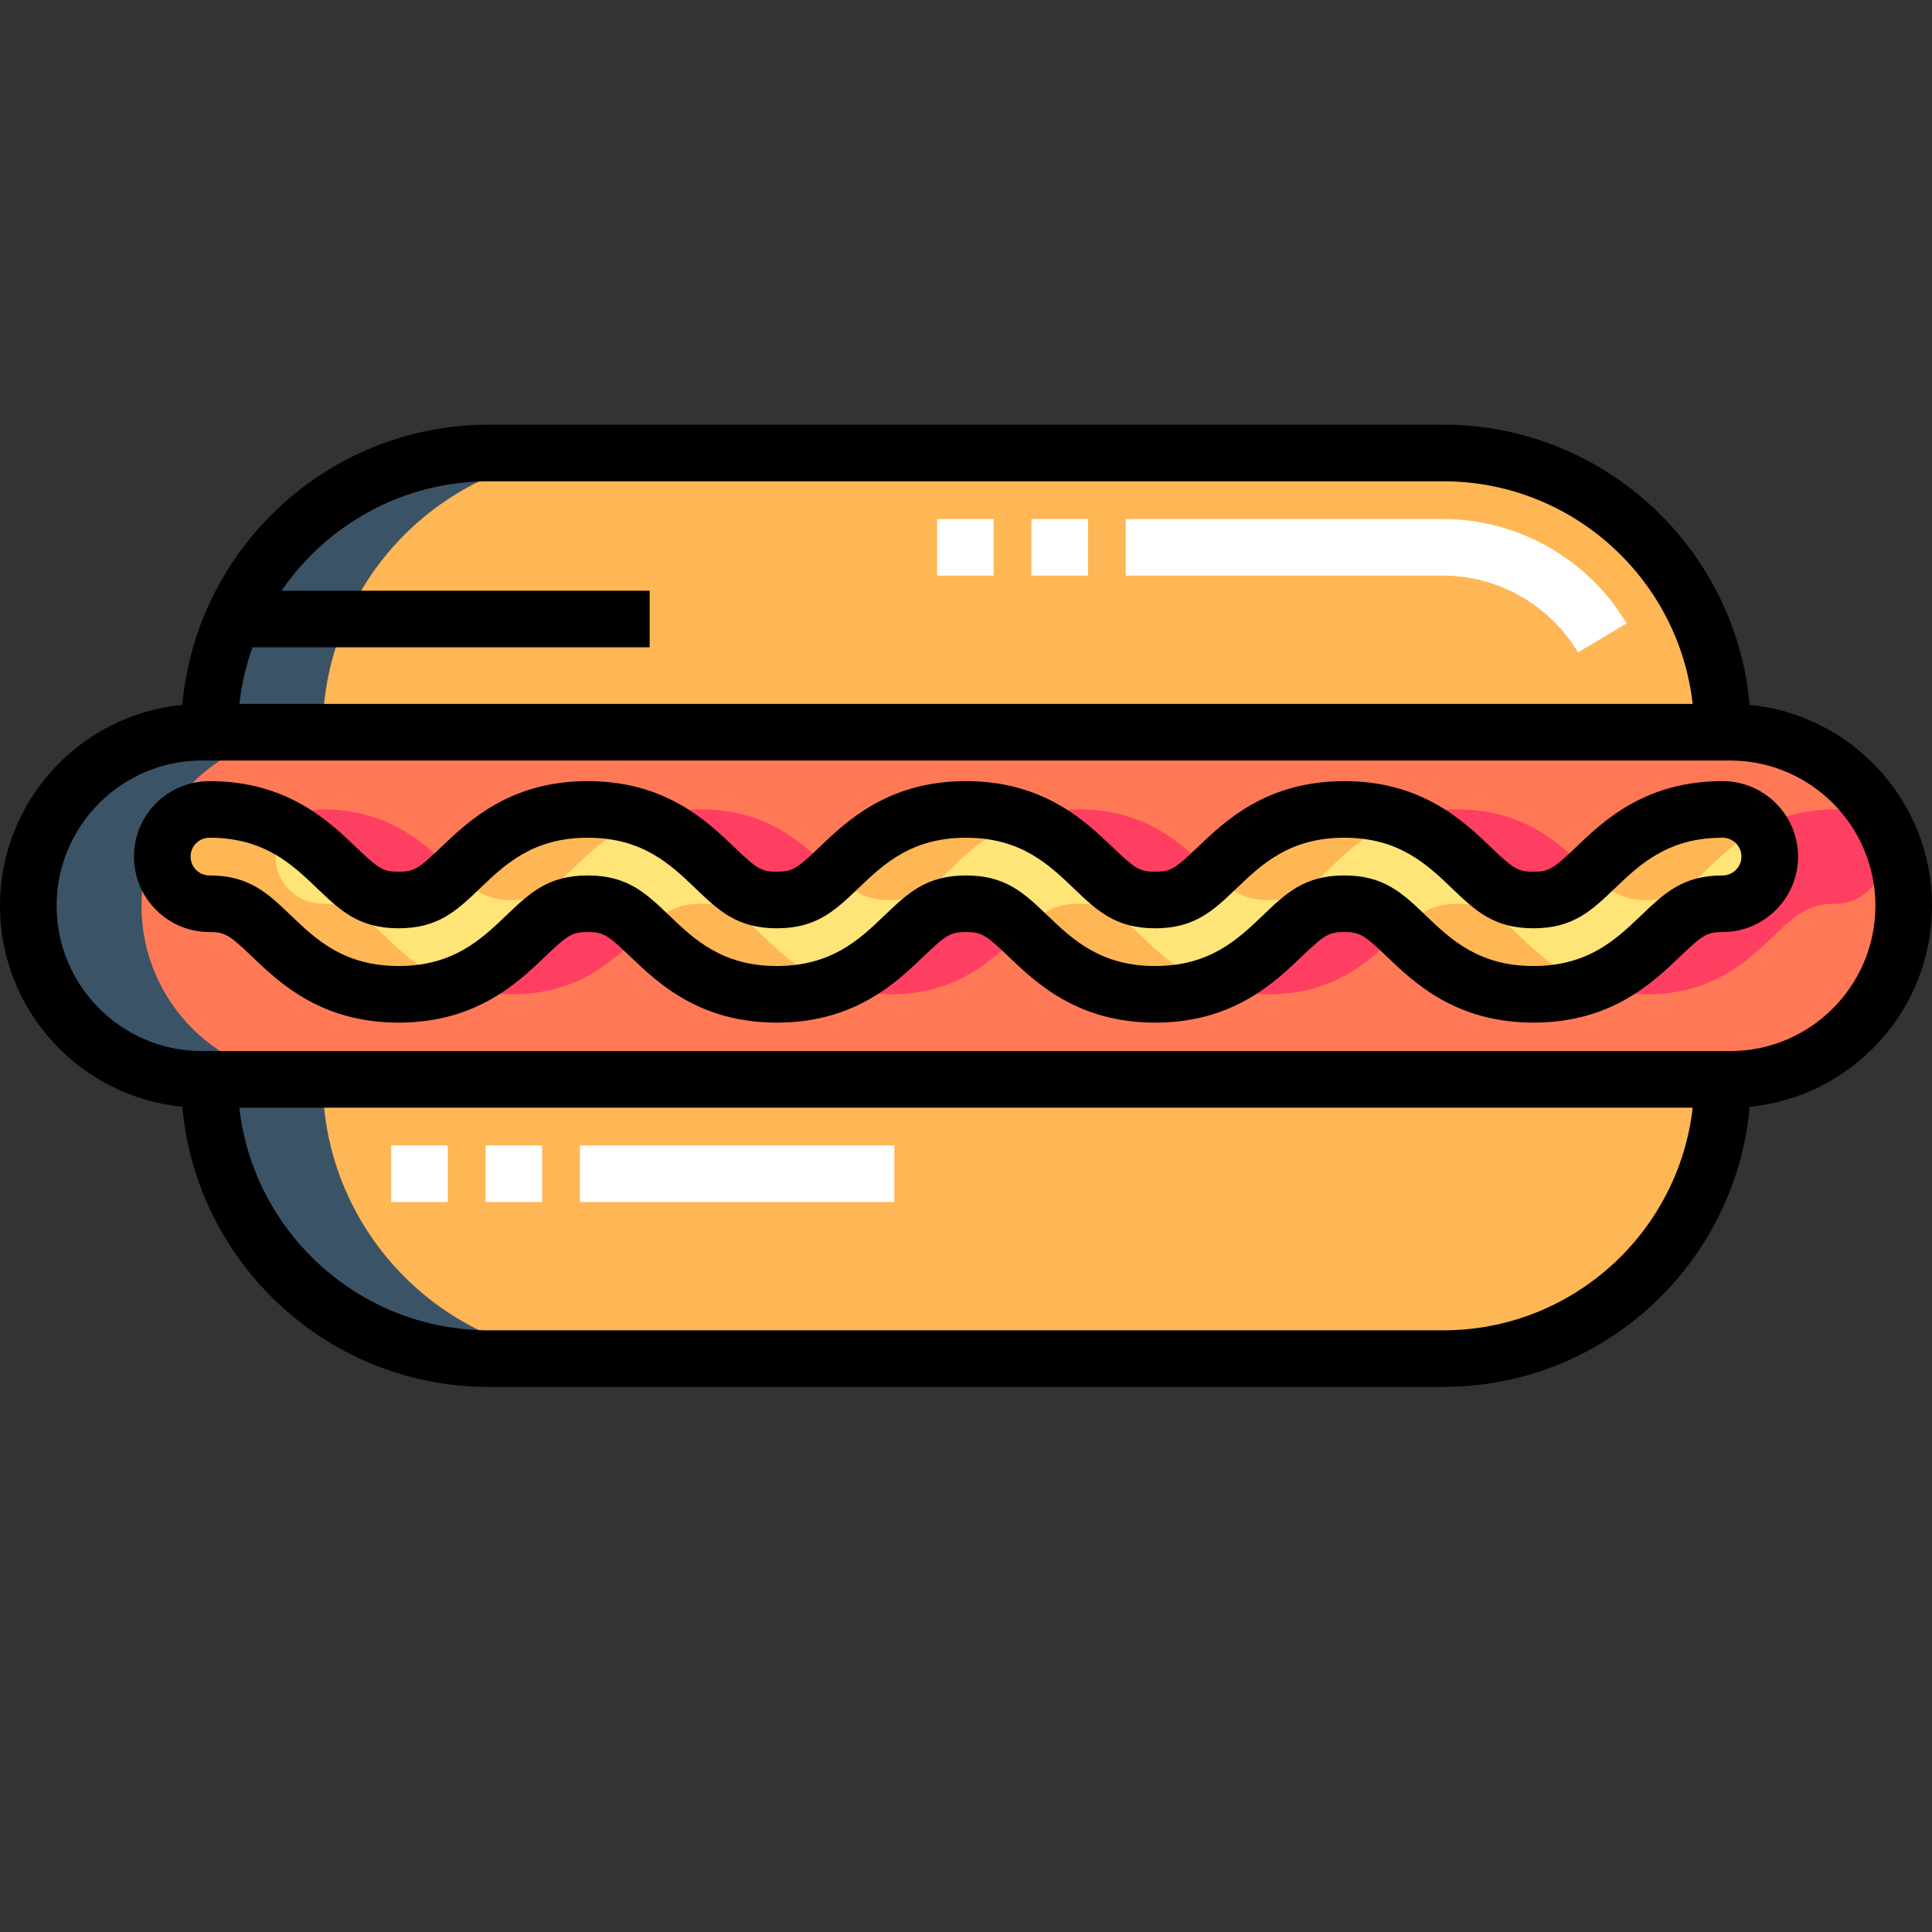 <?xml version="1.0" encoding="utf-8"?>
<!-- Generator: Adobe Illustrator 16.0.0, SVG Export Plug-In . SVG Version: 6.00 Build 0)  -->
<!DOCTYPE svg PUBLIC "-//W3C//DTD SVG 1.1//EN" "http://www.w3.org/Graphics/SVG/1.1/DTD/svg11.dtd">
<svg version="1.1" id="Layer_1" xmlns="http://www.w3.org/2000/svg" xmlns:xlink="http://www.w3.org/1999/xlink" x="0px" y="0px"
	 width="512px" height="512px" viewBox="0 0 512 512" enable-background="new 0 0 512 512" xml:space="preserve">
<rect x="0" y="0" width="512" height="512" fill="#333333" stroke="none"/>
<path fill="#FF7956" d="M458.5,286.047h-405c-25.406,0-46-20.594-46-46c0-25.402,20.594-46,46-46h405c25.406,0,46,20.598,46,46
	C504.5,265.453,483.906,286.047,458.5,286.047z"/>
<path fill="#FF3F62" d="M436.371,263.504c-17.551,0-26.891-8.941-33.711-15.469c-6.176-5.914-9.211-8.531-16.418-8.531
	s-10.238,2.613-16.418,8.527c-6.816,6.531-16.152,15.473-33.707,15.473c-17.551,0-26.887-8.941-33.707-15.473
	c-6.176-5.914-9.207-8.527-16.418-8.527c-7.207,0-10.238,2.613-16.414,8.527c-6.816,6.531-16.156,15.473-33.707,15.473
	s-26.887-8.941-33.707-15.473c-6.172-5.914-9.207-8.527-16.414-8.527s-10.238,2.613-16.414,8.527
	c-6.82,6.531-16.156,15.473-33.707,15.473s-26.891-8.941-33.707-15.473c-6.176-5.914-9.207-8.527-16.414-8.527
	c-6.906,0-12.5-5.594-12.5-12.5c0-6.902,5.594-12.5,12.5-12.5c17.551,0,26.887,8.945,33.707,15.473
	c6.172,5.914,9.207,8.527,16.414,8.527s10.238-2.613,16.418-8.527c6.816-6.527,16.156-15.473,33.707-15.473
	s26.887,8.941,33.707,15.473c6.172,5.914,9.207,8.527,16.414,8.527s10.238-2.613,16.414-8.527
	c6.82-6.527,16.156-15.473,33.707-15.473s26.891,8.941,33.707,15.473c6.176,5.914,9.211,8.527,16.418,8.527
	s10.242-2.613,16.418-8.527c6.816-6.531,16.156-15.473,33.707-15.473s26.891,8.941,33.707,15.473
	c6.18,5.914,9.211,8.527,16.422,8.527c7.207,0,10.242-2.613,16.418-8.527c6.816-6.531,16.156-15.473,33.707-15.473
	c6.902,0,12.5,5.598,12.5,12.5c0,6.906-5.598,12.5-12.5,12.5c-7.211,0-10.242,2.617-16.418,8.527
	C463.262,254.563,453.922,263.504,436.371,263.504z"/>
<path fill="#FFB655" d="M382.5,120.047H129.508c-40.871,0-74,33.133-74,74H456.5C456.5,153.18,423.367,120.047,382.5,120.047z"/>
<path fill="#FFB655" d="M382.5,360.047H129.508c-40.871,0-74-33.129-74-74H456.5C456.5,326.918,423.367,360.047,382.5,360.047z"/>
<path fill="#FFE477" d="M406.371,263.504c-17.551,0-26.891-8.941-33.711-15.469c-6.176-5.914-9.211-8.531-16.418-8.531
	s-10.238,2.613-16.418,8.527c-6.816,6.531-16.152,15.473-33.707,15.473c-17.551,0-26.887-8.941-33.707-15.473
	c-6.176-5.914-9.207-8.527-16.418-8.527c-7.207,0-10.238,2.613-16.414,8.527c-6.816,6.531-16.156,15.473-33.707,15.473
	s-26.887-8.941-33.707-15.473c-6.172-5.914-9.207-8.527-16.414-8.527s-10.238,2.613-16.414,8.527
	c-6.82,6.531-16.156,15.473-33.707,15.473s-26.891-8.941-33.707-15.473c-6.176-5.914-9.207-8.527-16.414-8.527
	c-6.906,0-12.5-5.594-12.5-12.5c0-6.902,5.594-12.5,12.5-12.5c17.551,0,26.887,8.945,33.707,15.473
	c6.172,5.914,9.207,8.527,16.414,8.527s10.238-2.613,16.418-8.527c6.816-6.527,16.156-15.473,33.707-15.473
	s26.887,8.941,33.707,15.473c6.172,5.914,9.207,8.527,16.414,8.527s10.238-2.613,16.414-8.527
	c6.82-6.527,16.156-15.473,33.707-15.473s26.891,8.941,33.707,15.473c6.176,5.914,9.211,8.527,16.418,8.527
	s10.242-2.613,16.418-8.527c6.816-6.531,16.156-15.473,33.707-15.473s26.891,8.941,33.707,15.473
	c6.18,5.914,9.211,8.527,16.422,8.527c7.207,0,10.242-2.613,16.418-8.527c6.816-6.531,16.156-15.473,33.707-15.473
	c6.902,0,12.5,5.598,12.5,12.5c0,6.906-5.598,12.5-12.5,12.5c-7.211,0-10.242,2.617-16.418,8.527
	C433.262,254.563,423.922,263.504,406.371,263.504z"/>
<path fill="#FFC477" d="M458.5,194.047c9.895,0,19.059,3.125,26.563,8.441c-0.453-2.832-0.973-5.645-1.527-8.441H458.5z"/>
<path fill="#FFC477" d="M484.863,277.746c-7.465,5.23-16.555,8.301-26.363,8.301h24.816
	C483.875,283.297,484.402,280.535,484.863,277.746z"/>
<path fill="#3B5366" d="M37.5,240.051c0-25.406,20.594-46,46-46h-30c-25.406,0-46,20.594-46,46c0,25.402,20.594,46,46,46h30
	C58.094,286.047,37.5,265.453,37.5,240.051z"/>
<path fill="#3B5366" d="M159.508,120.047h-30c-40.871,0-74,33.133-74,74h30C85.508,153.18,118.637,120.047,159.508,120.047z"/>
<path fill="#3B5366" d="M85.508,286.051h-30c0,40.867,33.129,74,74,74h30C118.637,360.047,85.508,326.918,85.508,286.051z"/>
<g>
	<path fill="#FFB655" d="M235.871,238.504c7.207,0,10.242-2.613,16.418-8.527c4.547-4.355,10.23-9.77,18.707-12.902
		c-4.234-1.563-9.156-2.57-15-2.57c-17.551,0-26.891,8.941-33.707,15.473c-0.492,0.469-0.961,0.914-1.418,1.344
		C226.137,236.281,229.242,238.504,235.871,238.504z"/>
	<path fill="#FFB655" d="M436.371,238.504c7.207,0,10.242-2.613,16.418-8.527c3.57-3.418,7.844-7.484,13.605-10.594
		c-2.289-2.961-5.863-4.879-9.895-4.879c-17.551,0-26.891,8.941-33.707,15.473c-0.496,0.473-0.965,0.918-1.422,1.348
		C426.633,236.285,429.738,238.504,436.371,238.504z"/>
	<path fill="#FFB655" d="M336.117,238.504c7.207,0,10.242-2.613,16.418-8.527c4.547-4.355,10.23-9.77,18.707-12.902
		c-4.234-1.563-9.152-2.57-15-2.57c-17.551,0-26.891,8.941-33.707,15.473c-0.496,0.473-0.961,0.914-1.418,1.344
		C326.383,236.285,329.484,238.504,336.117,238.504z"/>
	<path fill="#FFB655" d="M135.629,238.504c7.207,0,10.238-2.613,16.418-8.527c4.547-4.355,10.23-9.766,18.707-12.902
		c-4.234-1.563-9.156-2.57-15-2.57c-17.555,0-26.891,8.941-33.711,15.473c-0.492,0.473-0.957,0.914-1.414,1.344
		C125.891,236.285,128.996,238.504,135.629,238.504z"/>
	<path fill="#FFB655" d="M302.41,248.031c-6.176-5.914-9.207-8.527-16.418-8.527c-6.629,0-9.734,2.223-15,7.184
		c0.457,0.43,0.926,0.875,1.418,1.348c6.816,6.527,16.156,15.473,33.707,15.473c5.848,0,10.766-1.008,15-2.57
		C312.641,257.801,306.957,252.387,302.41,248.031z"/>
	<path fill="#FFB655" d="M402.66,248.035c-6.176-5.914-9.211-8.531-16.418-8.531c-6.633,0-9.734,2.223-15,7.184
		c0.457,0.43,0.926,0.875,1.418,1.348c6.82,6.527,16.16,15.469,33.711,15.469c5.848,0,10.766-1.004,15-2.57
		C412.895,257.801,407.211,252.387,402.66,248.035z"/>
	<path fill="#FFB655" d="M202.168,248.031c-6.176-5.914-9.207-8.527-16.414-8.527c-6.633,0-9.738,2.223-15,7.184
		c0.453,0.43,0.922,0.875,1.414,1.344c6.816,6.531,16.156,15.473,33.707,15.473c5.848,0,10.766-1.004,15-2.57
		C212.398,257.801,206.715,252.387,202.168,248.031z"/>
	<path fill="#FFB655" d="M101.922,248.031c-6.176-5.914-9.207-8.527-16.414-8.527c-6.906,0-12.5-5.594-12.5-12.5
		c0-2.871,0.977-5.508,2.605-7.621c-5.25-2.836-11.738-4.879-20.105-4.879c-6.906,0-12.5,5.598-12.5,12.5
		c0,6.906,5.594,12.5,12.5,12.5c7.207,0,10.238,2.613,16.414,8.527c6.816,6.531,16.156,15.473,33.707,15.473
		c5.848,0,10.766-1.004,15-2.57C112.152,257.801,106.469,252.387,101.922,248.031z"/>
</g>
<path d="M463.68,186.797c-3.68-41.555-38.684-74.25-81.18-74.25H129.508c-42.496,0-77.5,32.695-81.184,74.25
	C21.246,189.406,0,212.293,0,240.047s21.246,50.641,48.324,53.254c3.684,41.555,38.688,74.246,81.184,74.246H382.5
	c42.496,0,77.5-32.691,81.18-74.246c27.078-2.617,48.32-25.5,48.32-53.254C512,212.297,490.758,189.41,463.68,186.797z
	 M129.508,127.547H382.5c34.133,0,62.344,25.852,66.078,59H63.426c0.59-5.203,1.777-10.227,3.5-15h105.242v-15H74.613
	C86.605,139.051,106.738,127.547,129.508,127.547z M382.5,352.547H129.508c-34.133,0-62.344-25.848-66.082-59h385.152
	C444.844,326.699,416.633,352.547,382.5,352.547z M458.5,278.547h-405c-21.23,0-38.5-17.27-38.5-38.5c0-21.227,17.27-38.5,38.5-38.5
	h405c21.23,0,38.5,17.273,38.5,38.5C497,261.277,479.73,278.547,458.5,278.547z"/>
<path d="M456.5,207.004c-20.563,0-31.594,10.563-38.895,17.555c-6.043,5.785-7.195,6.445-11.234,6.445s-5.191-0.66-11.23-6.445
	c-7.301-6.988-18.336-17.555-38.898-17.555s-31.594,10.566-38.895,17.555c-6.039,5.785-7.191,6.445-11.23,6.445
	c-4.035,0-5.188-0.66-11.227-6.445c-7.301-6.988-18.332-17.555-38.895-17.555s-31.594,10.566-38.895,17.559
	c-6.039,5.781-7.191,6.441-11.23,6.441c-4.035,0-5.188-0.66-11.227-6.441c-7.297-6.992-18.332-17.559-38.891-17.559
	c-20.566,0-31.598,10.566-38.898,17.555c-6.035,5.785-7.191,6.445-11.227,6.445s-5.191-0.66-11.23-6.445
	c-7.297-6.988-18.328-17.555-38.891-17.555c-11.031,0-20,8.973-20,20s8.969,20,20,20c4.035,0,5.188,0.664,11.227,6.445
	c7.297,6.992,18.328,17.555,38.895,17.555c20.563,0,31.594-10.563,38.895-17.555c6.039-5.781,7.191-6.445,11.23-6.445
	c4.035,0,5.188,0.664,11.227,6.445c7.297,6.992,18.328,17.555,38.895,17.555c20.563,0,31.594-10.563,38.895-17.555
	c6.035-5.781,7.191-6.445,11.227-6.445s5.191,0.664,11.23,6.445c7.297,6.992,18.332,17.555,38.895,17.555
	s31.594-10.563,38.895-17.555c6.035-5.781,7.191-6.445,11.227-6.445c4.039,0,5.195,0.664,11.234,6.449
	c7.301,6.988,18.332,17.551,38.895,17.551c20.566,0,31.598-10.563,38.898-17.555c6.039-5.781,7.195-6.445,11.234-6.445
	c11.027,0,20-8.973,20-20S467.527,207.004,456.5,207.004z M456.5,232.004c-10.523,0-15.414,4.684-21.605,10.613
	c-6.555,6.273-13.984,13.387-28.523,13.387s-21.969-7.109-28.523-13.387c-6.191-5.93-11.082-10.613-21.605-10.613
	s-15.414,4.684-21.602,10.613c-6.555,6.273-13.98,13.387-28.523,13.387c-14.539,0-21.965-7.113-28.52-13.387
	c-6.188-5.93-11.078-10.613-21.602-10.613s-15.414,4.684-21.605,10.613c-6.551,6.273-13.977,13.387-28.52,13.387
	c-14.539,0-21.965-7.113-28.516-13.387c-6.191-5.93-11.082-10.613-21.605-10.613s-15.41,4.684-21.602,10.613
	c-6.555,6.273-13.984,13.387-28.523,13.387s-21.965-7.113-28.52-13.387c-6.188-5.93-11.078-10.613-21.602-10.613
	c-2.758,0-5-2.242-5-5s2.242-5,5-5c14.539,0,21.965,7.113,28.52,13.391c6.191,5.93,11.078,10.609,21.602,10.609
	s15.414-4.684,21.605-10.609c6.555-6.277,13.98-13.391,28.52-13.391s21.969,7.113,28.52,13.391
	c6.191,5.93,11.078,10.609,21.602,10.609s15.414-4.684,21.605-10.609c6.551-6.277,13.977-13.391,28.516-13.391
	s21.969,7.113,28.523,13.391c6.188,5.926,11.078,10.609,21.602,10.609s15.414-4.684,21.605-10.609
	c6.551-6.277,13.98-13.391,28.52-13.391s21.969,7.113,28.523,13.391c6.191,5.926,11.082,10.609,21.605,10.609
	s15.414-4.684,21.605-10.609c6.555-6.277,13.984-13.391,28.523-13.391c2.758,0,5,2.242,5,5S459.258,232.004,456.5,232.004z"/>
<path fill="#FFFFFF" d="M418.188,172.887c-7.473-12.543-21.148-20.336-35.688-20.336h-84.168v-15H382.5
	c19.797,0,38.41,10.598,48.574,27.66L418.188,172.887z M288.332,152.547h-15v-15h15V152.547z M263.332,152.547h-15v-15h15V152.547z"
	/>
<path fill="#FFFFFF" d="M237,318.547h-83.332v-15H237V318.547z M143.668,318.547h-15v-15h15V318.547z M118.668,318.547h-15v-15h15
	V318.547z"/>
</svg>
